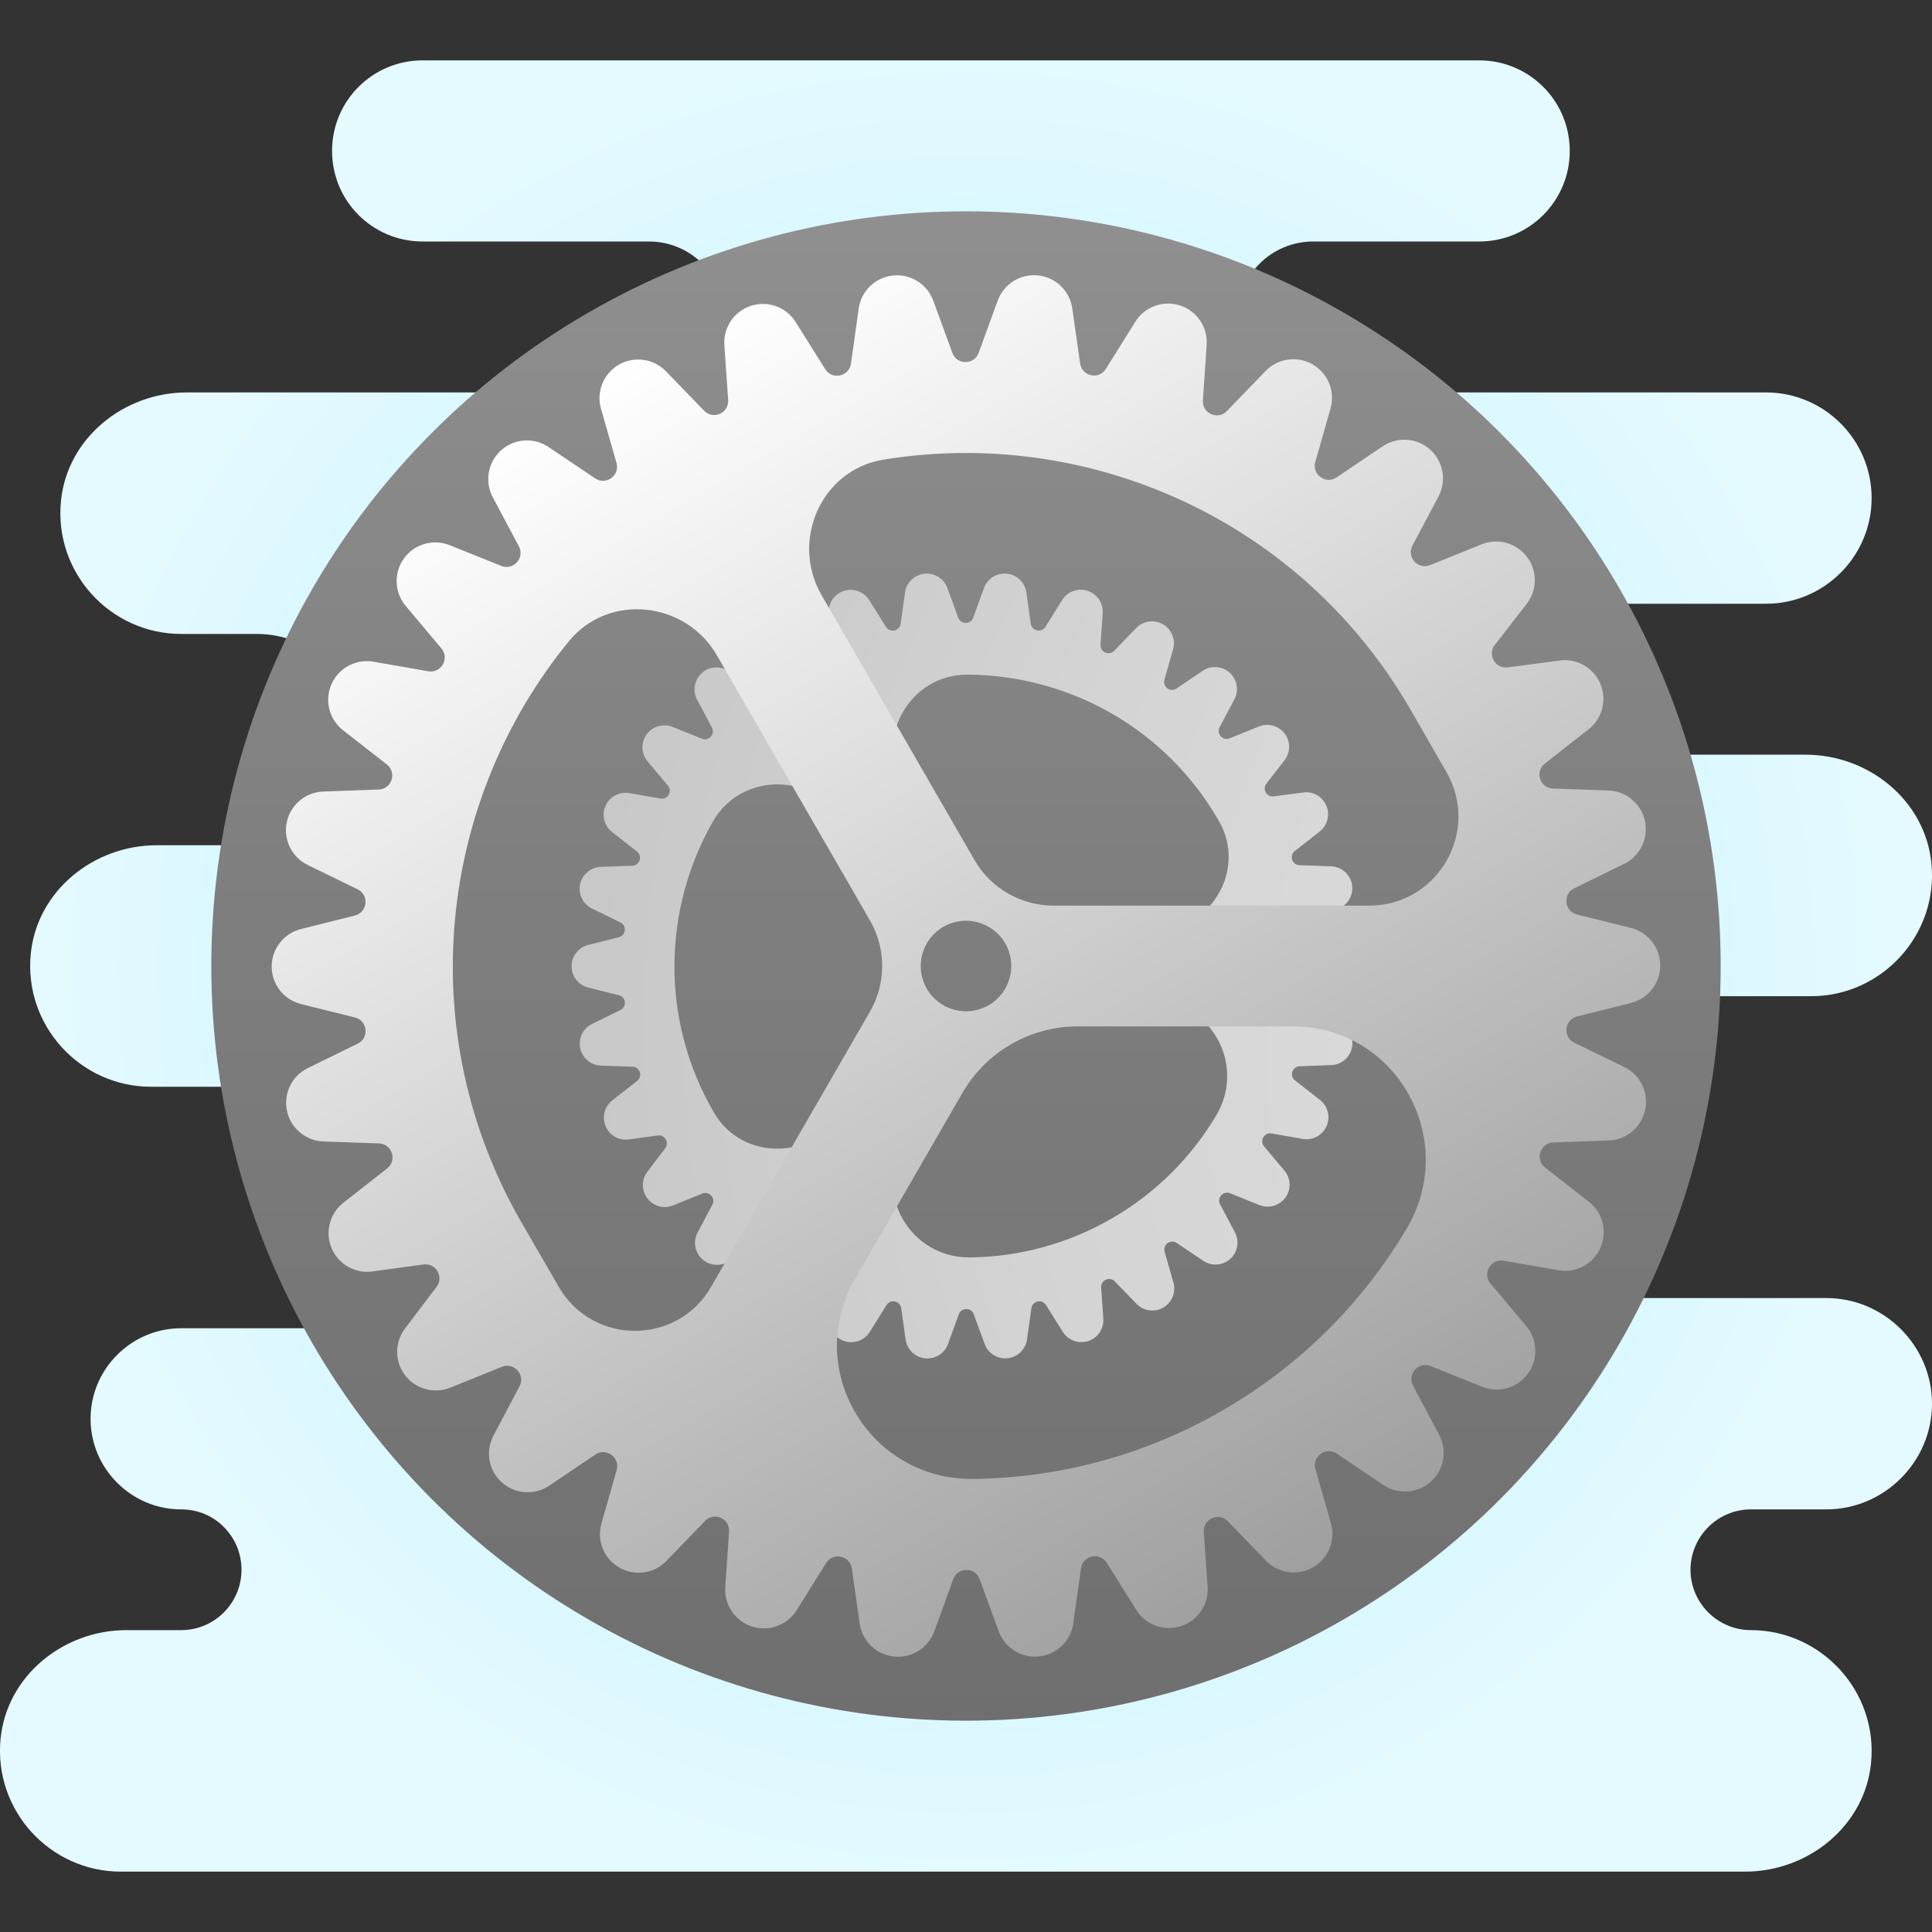 <svg xmlns="http://www.w3.org/2000/svg"  viewBox="0 0 64 64" width="64px" height="64px"><rect x="0" y="0" width="64" height="64" fill="#333333" stroke="none"/><radialGradient id="b7jurXfQfqVUx5y5ovhe9a" cx="32" cy="566" r="31.017" gradientTransform="translate(0 -534)" gradientUnits="userSpaceOnUse"><stop offset="0" stop-color="#b8efff"/><stop offset=".642" stop-color="#d4f6ff"/><stop offset="1" stop-color="#e5faff"/></radialGradient><path fill="url(#b7jurXfQfqVUx5y5ovhe9a)" d="M56,52c0,1.1,0.9,2,2,2c2.33,0,4.22,2.03,3.98,4.41C61.77,60.49,59.9,62,57.81,62H4 c-2.34,0-4.22-2.03-3.98-4.41C0.23,55.51,2.1,54,4.19,54H6c1.11,0,2-0.9,2-2c0-0.55-0.22-1.05-0.58-1.41C7.06,50.22,6.56,50,6,50 c-1.65,0-3-1.35-3-3s1.35-3,3-3h16v-8H5c-2.34,0-4.22-2.03-3.98-4.41C1.23,29.51,3.1,28,5.19,28H8.5c1.93,0,3.5-1.57,3.5-3.5 S10.43,21,8.5,21H6c-2.34,0-4.22-2.03-3.98-4.41C2.23,14.51,4.1,13,6.19,13H19c0.07,0,0.15,0,0.22-0.01c0.09,0,0.19,0.01,0.28,0.01 h2c0.69,0,1.32-0.28,1.77-0.73C23.72,11.82,24,11.19,24,10.5C24,9.12,22.88,8,21.5,8H14c-1.66,0-3-1.34-3-3s1.34-3,3-3h35 c1.66,0,3,1.34,3,3s-1.34,3-3,3h-5.5c-0.69,0-1.32,0.28-1.77,0.73C41.28,9.18,41,9.81,41,10.5c0,1.38,1.12,2.5,2.5,2.5h2 c0.09,0,0.17,0,0.26-0.01c0,0,0.01,0,0.02,0C45.85,13,45.93,13,46,13h12.5c1.93,0,3.5,1.57,3.5,3.5S60.43,20,58.5,20h-9.15 C49.13,20.46,49,20.96,49,21.5c0,0.96,0.39,1.84,1.03,2.47C50.66,24.61,51.54,25,52.5,25h7.31c2.09,0,3.96,1.51,4.17,3.59 C64.22,30.97,62.33,33,60,33H42v10h18.5c1.92,0,3.5,1.58,3.5,3.5S62.42,50,60.5,50H58C56.9,50,56,50.9,56,52z"/><linearGradient id="b7jurXfQfqVUx5y5ovhe9b" x1="32" x2="32" y1="514.234" y2="591.058" gradientTransform="translate(0 -534)" gradientUnits="userSpaceOnUse"><stop offset="0" stop-color="#a4a4a4"/><stop offset=".63" stop-color="#7f7f7f"/><stop offset="1" stop-color="#6f6f6f"/><stop offset="1" stop-color="#6f6f6f"/></linearGradient><circle cx="32" cy="32" r="25" fill="url(#b7jurXfQfqVUx5y5ovhe9b)"/><radialGradient id="b7jurXfQfqVUx5y5ovhe9c" cx="32" cy="32" r="60.486" fx="81.877" fy="66.217" gradientTransform="rotate(-30 31.998 32.001)" gradientUnits="userSpaceOnUse"><stop offset=".069" stop-color="#e3e3e3"/><stop offset=".284" stop-color="#dfdfdf"/><stop offset=".479" stop-color="#d4d4d4"/><stop offset=".665" stop-color="#c2c2c2"/><stop offset=".846" stop-color="#a8a8a8"/><stop offset="1" stop-color="#8c8c8c"/></radialGradient><path fill="url(#b7jurXfQfqVUx5y5ovhe9c)" d="M42.893,28.19l0.823-0.645c0.263-0.206,0.352-0.564,0.216-0.869 c-0.136-0.305-0.462-0.478-0.791-0.42l-0.947,0.125c-0.234,0.031-0.387-0.237-0.243-0.423l0.583-0.751 c0.214-0.256,0.227-0.625,0.03-0.895c-0.196-0.27-0.551-0.372-0.861-0.246l-0.97,0.392c-0.228,0.092-0.447-0.151-0.332-0.368 l0.49-0.924c0.156-0.295,0.092-0.659-0.157-0.882c-0.248-0.223-0.617-0.249-0.893-0.062l-0.867,0.585 c-0.204,0.138-0.469-0.054-0.401-0.291l0.287-1.006c0.092-0.321-0.047-0.663-0.336-0.83c-0.289-0.167-0.655-0.115-0.887,0.125 l-0.727,0.753c-0.171,0.177-0.47,0.044-0.453-0.201l0.071-1.044c0.023-0.333-0.184-0.639-0.502-0.742 c-0.318-0.103-0.665,0.024-0.841,0.307l-0.554,0.887c-0.13,0.209-0.45,0.141-0.485-0.103L34,19.625 c-0.047-0.331-0.313-0.587-0.645-0.621c-0.332-0.035-0.645,0.161-0.759,0.475l-0.358,0.983c-0.084,0.231-0.411,0.231-0.495,0 l-0.359-0.983c-0.115-0.314-0.428-0.509-0.76-0.474c-0.332,0.035-0.598,0.292-0.644,0.622l-0.145,1.036 c-0.034,0.244-0.354,0.312-0.485,0.103l-0.556-0.886c-0.177-0.283-0.524-0.409-0.842-0.305c-0.317,0.103-0.524,0.41-0.5,0.743 l0.072,1.03c0.017,0.246-0.282,0.379-0.453,0.202l-0.718-0.742c-0.232-0.24-0.598-0.291-0.887-0.124 c-0.289,0.167-0.428,0.509-0.336,0.83l0.291,1.019c0.068,0.236-0.197,0.429-0.401,0.291l-0.879-0.591 c-0.277-0.186-0.645-0.16-0.893,0.063c-0.248,0.224-0.312,0.587-0.155,0.882l0.491,0.924c0.116,0.217-0.103,0.46-0.331,0.369 l-0.971-0.391c-0.31-0.125-0.665-0.022-0.861,0.248c-0.196,0.27-0.183,0.639,0.032,0.895l0.673,0.801 c0.158,0.188-0.005,0.472-0.247,0.429l-1.031-0.18c-0.329-0.058-0.655,0.116-0.79,0.421c-0.136,0.305-0.046,0.663,0.217,0.869 l0.825,0.644c0.194,0.151,0.093,0.462-0.153,0.471l-1.045,0.038c-0.334,0.012-0.616,0.25-0.685,0.576l0,0 c-0.069,0.327,0.093,0.658,0.393,0.805l0.94,0.458c0.221,0.108,0.187,0.433-0.051,0.493l-1.015,0.255 c-0.324,0.081-0.551,0.372-0.551,0.706c0,0.334,0.228,0.625,0.552,0.705l1.015,0.253c0.239,0.059,0.273,0.385,0.052,0.493 l-0.94,0.46c-0.3,0.147-0.461,0.479-0.392,0.805c0.07,0.327,0.353,0.564,0.686,0.575l1.046,0.036 c0.246,0.009,0.347,0.319,0.154,0.471l-0.823,0.645c-0.263,0.206-0.352,0.564-0.216,0.869c0.136,0.305,0.462,0.478,0.791,0.42 l0.933-0.127c0.232-0.032,0.388,0.233,0.246,0.42l-0.572,0.756c-0.214,0.256-0.227,0.625-0.03,0.895 c0.196,0.27,0.551,0.372,0.861,0.246l0.97-0.392c0.228-0.092,0.447,0.151,0.332,0.368l-0.49,0.924 c-0.156,0.295-0.092,0.659,0.157,0.882c0.248,0.223,0.617,0.249,0.893,0.062l0.867-0.585c0.204-0.138,0.469,0.054,0.401,0.291 l-0.287,1.006c-0.092,0.321,0.047,0.663,0.336,0.83s0.655,0.115,0.887-0.125l0.727-0.753c0.171-0.177,0.47-0.044,0.453,0.201 l-0.071,1.044c-0.023,0.333,0.184,0.639,0.502,0.742c0.318,0.103,0.665-0.024,0.841-0.307l0.554-0.887 c0.13-0.209,0.45-0.141,0.485,0.103L30,44.375c0.047,0.331,0.313,0.587,0.645,0.621c0.332,0.035,0.645-0.161,0.759-0.475 l0.358-0.983c0.084-0.231,0.411-0.231,0.496,0l0.359,0.982c0.115,0.314,0.428,0.509,0.76,0.474 c0.332-0.035,0.598-0.292,0.644-0.622l0.145-1.036c0.034-0.244,0.354-0.312,0.485-0.103l0.556,0.886 c0.177,0.283,0.524,0.409,0.842,0.305c0.317-0.103,0.524-0.41,0.5-0.743l-0.072-1.03c-0.017-0.246,0.282-0.379,0.453-0.202 l0.718,0.742c0.232,0.24,0.598,0.291,0.887,0.124c0.289-0.167,0.428-0.509,0.336-0.83l-0.291-1.019 c-0.068-0.236,0.197-0.429,0.401-0.291l0.879,0.591c0.277,0.186,0.645,0.16,0.893-0.063c0.248-0.224,0.312-0.587,0.155-0.882 l-0.491-0.924c-0.116-0.217,0.103-0.46,0.331-0.368l0.971,0.391c0.31,0.125,0.665,0.022,0.861-0.248 c0.196-0.27,0.183-0.639-0.032-0.895l-0.673-0.801c-0.158-0.188,0.005-0.472,0.247-0.429l1.031,0.18 c0.329,0.058,0.655-0.116,0.79-0.421c0.136-0.305,0.046-0.663-0.217-0.869L42.9,35.792c-0.194-0.151-0.093-0.462,0.153-0.471 l1.046-0.038c0.334-0.012,0.616-0.25,0.685-0.576l0,0c0.069-0.327-0.093-0.658-0.393-0.805l-0.94-0.458 c-0.221-0.108-0.187-0.433,0.051-0.493l1.015-0.255c0.324-0.081,0.551-0.372,0.551-0.706c0-0.334-0.228-0.625-0.552-0.705 L43.5,31.031c-0.239-0.06-0.273-0.385-0.052-0.493l0.94-0.46c0.3-0.147,0.461-0.479,0.392-0.805 c-0.07-0.327-0.353-0.564-0.686-0.575l-1.046-0.036C42.801,28.653,42.7,28.342,42.893,28.19z M31,30.268 c0.957-0.552,2.18-0.225,2.732,0.732s0.225,2.18-0.732,2.732S30.82,33.957,30.268,33C29.716,32.043,30.043,30.82,31,30.268z M23.656,36.864c-0.007-0.012-0.014-0.023-0.02-0.035c-1.778-3.079-1.665-6.728-0.024-9.609c0.949-1.666,3.371-1.639,4.329,0.022 l2.024,3.505c0.447,0.775,0.447,1.73,0,2.505L27.917,36.8C26.978,38.426,24.602,38.486,23.656,36.864z M40.295,36.938 c-0.814,1.377-1.982,2.569-3.466,3.426c-1.485,0.857-3.101,1.272-4.7,1.289c-1.95,0.02-3.194-2.071-2.219-3.76l2.023-3.504 c0.447-0.775,1.274-1.252,2.169-1.252l4.046,0C40.099,33.136,41.288,35.259,40.295,36.938z M40.384,27.206 c0.932,1.63-0.308,3.658-2.185,3.658l-4.097,0c-0.895,0-1.722-0.477-2.169-1.252l-2.024-3.505c-0.959-1.661,0.228-3.772,2.146-3.76 c3.315,0.02,6.531,1.746,8.309,4.825C40.371,27.183,40.377,27.195,40.384,27.206z"/><linearGradient id="b7jurXfQfqVUx5y5ovhe9d" x1="20.354" x2="48.276" y1="12.167" y2="59.717" gradientUnits="userSpaceOnUse"><stop offset="0" stop-color="#fff"/><stop offset="1" stop-color="#8c8c8c"/></linearGradient><path fill="url(#b7jurXfQfqVUx5y5ovhe9d)" d="M51.175,25.294l1.449-1.136c0.463-0.362,0.619-0.993,0.38-1.53 c-0.239-0.537-0.813-0.842-1.392-0.739l-1.667,0.219c-0.411,0.054-0.682-0.417-0.427-0.745l1.026-1.322 c0.377-0.451,0.399-1.1,0.053-1.576c-0.346-0.475-0.971-0.654-1.516-0.434l-1.707,0.69c-0.402,0.162-0.787-0.265-0.584-0.648 l0.862-1.627c0.275-0.519,0.162-1.159-0.276-1.552c-0.437-0.393-1.085-0.438-1.573-0.109l-1.526,1.03 c-0.359,0.242-0.825-0.096-0.706-0.512l0.505-1.771c0.161-0.565-0.083-1.167-0.592-1.461c-0.509-0.293-1.153-0.203-1.561,0.22 l-1.279,1.325c-0.301,0.312-0.827,0.078-0.797-0.354l0.126-1.837c0.04-0.586-0.324-1.125-0.883-1.306 c-0.559-0.181-1.17,0.041-1.481,0.54l-0.976,1.562c-0.229,0.367-0.792,0.248-0.853-0.181l-0.259-1.823 c-0.083-0.582-0.551-1.033-1.135-1.094c-0.584-0.061-1.136,0.284-1.336,0.836l-0.63,1.73c-0.148,0.407-0.723,0.407-0.872,0.001 l-0.632-1.729c-0.202-0.552-0.753-0.896-1.338-0.834c-0.584,0.062-1.052,0.514-1.133,1.096l-0.256,1.824 c-0.06,0.429-0.623,0.549-0.853,0.182l-0.978-1.56c-0.312-0.498-0.923-0.72-1.482-0.538c-0.559,0.182-0.922,0.721-0.881,1.307 l0.127,1.813c0.03,0.432-0.496,0.667-0.797,0.355L22.061,12.3c-0.409-0.423-1.052-0.513-1.561-0.219s-0.753,0.896-0.591,1.461 l0.513,1.793c0.119,0.416-0.346,0.754-0.705,0.513l-1.548-1.041c-0.488-0.328-1.136-0.282-1.572,0.112 c-0.436,0.394-0.549,1.034-0.273,1.553l0.865,1.626c0.203,0.382-0.181,0.81-0.583,0.649l-1.708-0.687 c-0.545-0.219-1.17-0.04-1.515,0.436c-0.345,0.476-0.322,1.125,0.056,1.575l1.184,1.41c0.278,0.332-0.009,0.83-0.436,0.756 l-1.814-0.317c-0.579-0.101-1.152,0.205-1.391,0.742c-0.239,0.537-0.081,1.168,0.382,1.529l1.451,1.133 c0.341,0.267,0.164,0.814-0.269,0.83l-1.84,0.067c-0.587,0.021-1.085,0.44-1.206,1.015l0,0c-0.122,0.575,0.164,1.159,0.692,1.417 l1.655,0.807c0.389,0.19,0.33,0.762-0.091,0.868l-1.786,0.448C9.399,30.918,9,31.431,9,32.018c0,0.588,0.401,1.1,0.971,1.242 l1.787,0.445c0.42,0.105,0.481,0.677,0.092,0.867l-1.654,0.81c-0.528,0.258-0.812,0.843-0.69,1.418 c0.123,0.575,0.621,0.992,1.208,1.013l1.84,0.064c0.433,0.015,0.611,0.562,0.27,0.829l-1.449,1.136 c-0.463,0.363-0.619,0.993-0.38,1.53s0.813,0.842,1.392,0.739l1.642-0.224c0.409-0.056,0.682,0.41,0.433,0.74l-1.007,1.332 c-0.377,0.451-0.399,1.1-0.053,1.575c0.346,0.475,0.971,0.654,1.516,0.434l1.707-0.69c0.402-0.162,0.787,0.265,0.584,0.648 l-0.862,1.627c-0.275,0.519-0.162,1.159,0.275,1.552c0.437,0.393,1.085,0.438,1.573,0.109l1.527-1.03 c0.359-0.242,0.825,0.096,0.706,0.512l-0.505,1.771c-0.161,0.565,0.083,1.168,0.592,1.461s1.153,0.203,1.561-0.22l1.279-1.325 c0.301-0.312,0.827-0.078,0.797,0.354l-0.126,1.837c-0.04,0.586,0.324,1.125,0.883,1.306c0.559,0.181,1.17-0.041,1.481-0.54 l0.976-1.562c0.229-0.367,0.792-0.248,0.853,0.181l0.259,1.823c0.083,0.582,0.551,1.033,1.135,1.094 c0.585,0.061,1.136-0.284,1.337-0.836l0.629-1.73c0.148-0.407,0.724-0.407,0.872-0.001l0.632,1.729 c0.202,0.552,0.753,0.896,1.338,0.834c0.584-0.062,1.052-0.514,1.133-1.096l0.256-1.824c0.06-0.429,0.623-0.549,0.853-0.182 l0.978,1.56c0.312,0.498,0.923,0.72,1.482,0.538c0.559-0.182,0.922-0.721,0.881-1.307l-0.127-1.813 c-0.03-0.432,0.496-0.667,0.797-0.355l1.263,1.307c0.409,0.422,1.052,0.513,1.561,0.219s0.753-0.896,0.591-1.461l-0.513-1.793 c-0.119-0.416,0.346-0.754,0.705-0.513l1.548,1.041c0.488,0.328,1.136,0.282,1.572-0.112c0.436-0.394,0.549-1.034,0.273-1.553 l-0.865-1.626c-0.203-0.382,0.181-0.81,0.583-0.649l1.708,0.687c0.545,0.219,1.17,0.04,1.515-0.436 c0.345-0.476,0.322-1.125-0.056-1.575l-1.184-1.41c-0.278-0.332,0.009-0.83,0.436-0.756l1.814,0.317 c0.579,0.101,1.152-0.205,1.391-0.742c0.239-0.537,0.081-1.168-0.382-1.529l-1.451-1.133c-0.341-0.267-0.164-0.814,0.269-0.83 l1.84-0.067c0.587-0.021,1.085-0.44,1.206-1.015l0,0c0.122-0.575-0.164-1.159-0.692-1.417l-1.655-0.807 c-0.389-0.19-0.33-0.762,0.091-0.868l1.786-0.448c0.57-0.143,0.97-0.656,0.969-1.243c0-0.588-0.401-1.1-0.971-1.242l-1.787-0.445 c-0.42-0.105-0.481-0.677-0.092-0.867l1.654-0.81c0.528-0.258,0.812-0.843,0.69-1.418c-0.123-0.575-0.621-0.992-1.208-1.013 l-1.84-0.064C51.012,26.108,50.834,25.561,51.175,25.294z M31.25,30.701c0.717-0.414,1.635-0.168,2.049,0.549 s0.168,1.635-0.549,2.049s-1.635,0.168-2.049-0.549S30.533,31.115,31.25,30.701z M18.514,42.634L17.278,40.5 c-3.635-6.297-2.779-13.947,1.568-19.259c1.316-1.608,3.865-1.33,4.904,0.47l5.068,8.778c0.54,0.936,0.54,2.088,0,3.024 l-5.264,9.118C22.434,44.568,19.637,44.571,18.514,42.634z M46.601,40.692c-1.433,2.423-3.488,4.521-6.101,6.03 s-5.458,2.239-8.273,2.269c-3.433,0.036-5.623-3.646-3.906-6.619l3.561-6.168C32.669,34.84,34.125,34,35.7,34l7.122,0 C46.255,34,48.349,37.737,46.601,40.692z M47.916,25.576C49.048,27.544,47.627,30,45.357,30L34.9,30 c-1.08,0-2.079-0.576-2.619-1.512l-5.068-8.778c-1.039-1.8-0.005-4.146,2.045-4.482c6.774-1.109,13.828,1.975,17.463,8.271 L47.916,25.576z"/></svg>
